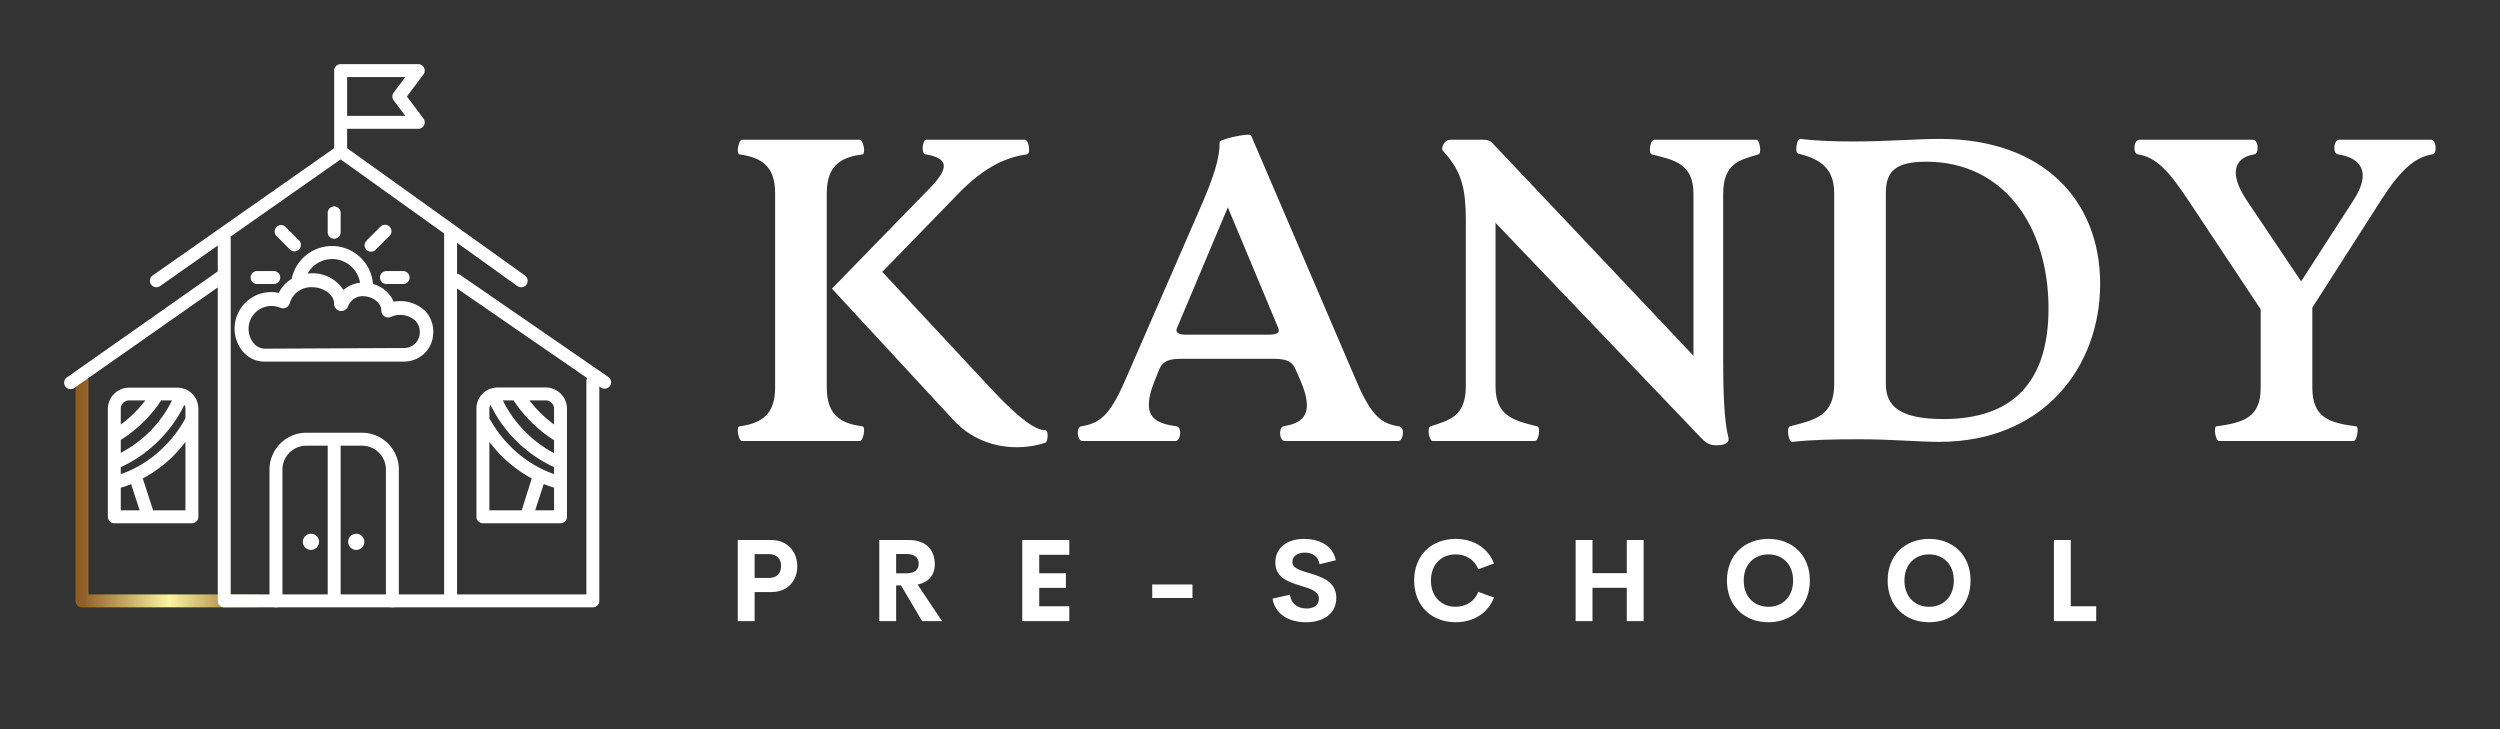 
        <svg xmlns="http://www.w3.org/2000/svg" xmlns:xlink="http://www.w3.org/1999/xlink" version="1.1" width="3162.291" height="922.673" viewBox="0 -73.031 3162.291 922.673">
			
			<rect x="0" y="-73.031" width="3162.291" height="922.673" fill="#333333" stroke="none"/>
			
			<g transform="scale(8.115) translate(10, 10)">
				<defs id="SvgjsDefs9217"><linearGradient id="SvgjsLinearGradient9224"><stop id="SvgjsStop9225" stop-color="#8f5e25" offset="0"/><stop id="SvgjsStop9226" stop-color="#fbf4a1" offset="0.5"/><stop id="SvgjsStop9227" stop-color="#8f5e25" offset="1"/></linearGradient><linearGradient id="SvgjsLinearGradient9228"><stop id="SvgjsStop9229" stop-color="#8f5e25" offset="0"/><stop id="SvgjsStop9230" stop-color="#fbf4a1" offset="0.5"/><stop id="SvgjsStop9231" stop-color="#8f5e25" offset="1"/></linearGradient><linearGradient id="SvgjsLinearGradient9232"><stop id="SvgjsStop9233" stop-color="#8f5e25" offset="0"/><stop id="SvgjsStop9234" stop-color="#fbf4a1" offset="0.5"/><stop id="SvgjsStop9235" stop-color="#8f5e25" offset="1"/></linearGradient></defs><g id="SvgjsG9218" featureKey="symbolFeature-0" transform="matrix(1.008,0,0,1.008,-7.302,-17.067)" fill="#fff"><defs xmlns="http://www.w3.org/2000/svg"/><title xmlns="http://www.w3.org/2000/svg">Artboard 3</title><g xmlns="http://www.w3.org/2000/svg"><path d="M49,35a1,1,0,0,0,1-1V31a1,1,0,0,0-2,0v3A1,1,0,0,0,49,35Z"/><path d="M54.69,37a1,1,0,0,0,.71-.29l2.22-2.22a1,1,0,0,0-1.41-1.41L54,35.29A1,1,0,0,0,54.69,37Z"/><path d="M42.2,36.71a1,1,0,0,0,1.41-1.41l-2.22-2.22A1,1,0,0,0,40,34.49Z"/><path d="M63.21,46.32a5.54,5.54,0,0,0-5-1.58A4.85,4.85,0,0,0,55,42a6.36,6.36,0,0,0-12.57-.8,5.27,5.27,0,0,0-2,2.17,5.83,5.83,0,0,0-1.17-.12,5.66,5.66,0,0,0-5.66,5.66A5.5,5.5,0,0,0,35,52.58,4.34,4.34,0,0,0,38.34,54h0l21.4,0a4.66,4.66,0,0,0,3-1.07,4.51,4.51,0,0,0,1.57-3.18A4.71,4.71,0,0,0,63.21,46.32ZM48.68,38.14A4.37,4.37,0,0,1,53,41.81a4.57,4.57,0,0,0-2.57,1.12,5.66,5.66,0,0,0-4.69-2.59,7,7,0,0,0-.85.05A4.35,4.35,0,0,1,48.68,38.14ZM61.41,51.31a2.46,2.46,0,0,1-1.63.59h0L38.35,52h0a2.27,2.27,0,0,1-1.72-.75,3.53,3.53,0,0,1,2.66-5.85,3.62,3.62,0,0,1,1.4.28A1.07,1.07,0,0,0,42.12,45a3.44,3.44,0,0,1,3.54-2.5c1.49,0,3.33,1,3.33,2.56v.1a1.11,1.11,0,0,0,.93,1,1.09,1.09,0,0,0,1.21-.68,2.45,2.45,0,0,1,2.3-1.6c1.35,0,2.86.92,2.86,2.23a1.07,1.07,0,0,0,1.55.95,3.49,3.49,0,0,1,3.75.65,2.63,2.63,0,0,1,.65,1.88A2.43,2.43,0,0,1,61.41,51.31Z"/><path d="M56.08,41a1,1,0,0,0,1,1h2.58a1,1,0,0,0,0-2H57.08A1,1,0,0,0,56.08,41Z"/><path d="M37.08,42h2.58a1,1,0,0,0,0-2H37.08a1,1,0,0,0,0,2Z"/><polyline class="cls-1" points="37 91 10 91 10 57" style="fill: none; stroke: url(#SvgjsLinearGradient9224); stroke-linecap: round; stroke-linejoin: round; stroke-width: 2px;"/><path d="M91.4,56.38,68.48,40.59a1,1,0,0,0-.48-.16V35.63l9.33,6.69a1,1,0,1,0,1.17-1.63L51,21V18H62a1,1,0,0,0,.8-1.6L60.25,13,62.8,9.6A1,1,0,0,0,62,8H50a1,1,0,0,0-1,1V21L20.93,40.68a1,1,0,1,0,1.15,1.64L31,36.05v4L7.76,56.38A1,1,0,1,0,8.91,58L31,42.52V91a1,1,0,0,0,1,1H89a1,1,0,0,0,1-1V57.84l.27.18a1,1,0,0,0,1.13-1.65ZM58.2,13.6,60,16H51V10h9l-1.8,2.4A1,1,0,0,0,58.2,13.6ZM62,90H33V35a1,1,0,0,0-.06-.31L50,22.73,66,34.19V90ZM88,57V90H68V42.69L88.12,56.55A1,1,0,0,0,88,57Z"/><path d="M53.33,65H44.67A5.7,5.7,0,0,0,39,70.83V91a1,1,0,0,0,2,0V70.83A3.7,3.7,0,0,1,44.67,67H48V90a1,1,0,1,0,2,0V67h3.33A3.7,3.7,0,0,1,57,70.83V91a1,1,0,0,0,2,0V70.83A5.7,5.7,0,0,0,53.33,65Z"/><circle cx="45.41" cy="81.88" r="0.75" transform="translate(-41.2 46.31) rotate(-38.66)"/><path d="M45.41,83.12a1.25,1.25,0,1,1,1-2h0a1.25,1.25,0,0,1-1,2Zm0-1.5a.25.25,0,1,0,.2.09h0A.25.25,0,0,0,45.41,81.63Z"/><circle cx="52.41" cy="81.88" r="0.75" transform="translate(-39.66 50.68) rotate(-38.66)"/><path d="M52.41,83.12a1.25,1.25,0,1,1,1-2h0a1.25,1.25,0,0,1-1,2Zm0-1.5a.25.25,0,1,0,.2.09h0A.25.25,0,0,0,52.41,81.63Z"/><path d="M81.72,58H74.28a3.24,3.24,0,0,0-1,.17H73.2A3.28,3.28,0,0,0,71,61.28V78a1,1,0,0,0,1,1H84a1,1,0,0,0,1-1V61.28A3.29,3.29,0,0,0,81.72,58Zm-5.29,9.28A18.36,18.36,0,0,1,73,62.75l0,0V61.28a1.25,1.25,0,0,1,.17-.6A20.52,20.52,0,0,0,83,70.32V71.4A17.74,17.74,0,0,1,76.43,67.28ZM76.75,60A20.79,20.79,0,0,0,83,66.16v2A18.6,18.6,0,0,1,78.7,65a18.22,18.22,0,0,1-3.62-5ZM83,61.28v2.45A18.64,18.64,0,0,1,79.2,60h2.51A1.28,1.28,0,0,1,83,61.28ZM73,66.41a21.17,21.17,0,0,0,2,2.3,20.65,20.65,0,0,0,4.55,3.36L78,77H73ZM80.08,77l1.32-4.06a16.57,16.57,0,0,0,1.6.55V77Z"/><path d="M25.81,58.2l0,0h-.05a3.23,3.23,0,0,0-1-.17H17.28A3.29,3.29,0,0,0,14,61.28V78a1,1,0,0,0,1,1H27a1,1,0,0,0,1-1V61.28A3.28,3.28,0,0,0,25.81,58.2ZM16,71.41V70.32a20.27,20.27,0,0,0,5.7-3.93,20.22,20.22,0,0,0,4.13-5.71,1.25,1.25,0,0,1,.17.6v1.47a18.36,18.36,0,0,1-3.42,4.53A17.74,17.74,0,0,1,16,71.41ZM23.92,60a18.22,18.22,0,0,1-3.62,5A18.6,18.6,0,0,1,16,68.11v-2A20.79,20.79,0,0,0,22.25,60Zm-6.64,0H19.8A18.64,18.64,0,0,1,16,63.73V61.28A1.28,1.28,0,0,1,17.28,60ZM16,73.5a16.58,16.58,0,0,0,1.6-.55L18.92,77H16ZM21,77l-1.6-4.93A20.65,20.65,0,0,0,24,68.71a21.18,21.18,0,0,0,2-2.3V77Z"/></g></g><g id="SvgjsG9219" featureKey="nameFeature-0" transform="matrix(1.677,0,0,1.677,102.301,-17.34)" fill="#fff"><path d="M13.2 38.64 c0.32 0.04 0.08 1.36 -0.24 1.36 l-10.96 0 c-0.32 0 -0.56 -1.32 -0.24 -1.36 c2.04 -0.28 3.32 -1.08 3.32 -3.6 l0 -18.08 c0 -2.52 -1.28 -3.32 -3.32 -3.6 c-0.32 -0.04 -0.08 -1.36 0.24 -1.36 l10.96 0 c0.32 0 0.56 1.32 0.24 1.36 c-1.72 0.24 -3.32 0.8 -3.32 3.6 l0 18.08 c0 2.8 1.6 3.36 3.32 3.6 z M30.2 39 c0.32 0 0.24 1.08 0 1.16 c-2.52 0.84 -6.08 0.56 -8.52 -2.08 l-11.32 -12.24 l9.04 -9.28 c1.92 -1.96 1.8 -2.84 -0.32 -3.2 c-0.48 -0.08 -0.28 -1.36 0.04 -1.36 l9.2 0 c0.32 0 0.56 1.32 0.16 1.36 c-1.76 0.24 -3.84 1.04 -6.36 3.64 l-7.08 7.28 l10.32 11.08 c2.6 2.76 4 3.64 4.84 3.64 z M63.08 38.64 c0.56 0.08 0.4 1.36 -0.08 1.36 l-10.56 0 c-0.52 0 -0.56 -1.28 -0.12 -1.36 c1.48 -0.28 3.08 -0.8 1.6 -4.24 l-0.44 -1 c-0.4 -0.96 -1.08 -1.04 -2.28 -1.04 l-8.16 0 c-1.2 0 -1.88 0.08 -2.28 1.04 l-0.4 1 c-1.4 3.44 0.12 3.96 2.04 4.24 c0.52 0.08 0.4 1.36 -0.12 1.36 l-8.64 0 c-0.48 0 -0.6 -1.28 -0.12 -1.36 c1.64 -0.28 2.6 -0.84 4.08 -4.24 l6.76 -15.52 c1.56 -3.52 2.04 -5.16 2.04 -6.68 c0 -0.24 2.8 -0.88 2.92 -0.6 l9.76 22.76 c1.44 3.4 2.4 4.04 4 4.28 z M50.92 30.12 c0.56 0 1.16 -0.08 0.92 -0.64 l-4.68 -11.2 l-4.72 11.2 c-0.24 0.56 0.36 0.64 0.92 0.64 l7.56 0 z M92.56 40.4 c-0.68 0 -1.04 -0.28 -1.48 -0.76 l-19.04 -19.92 l0 15.2 c0 2.72 1.6 3.16 3.88 3.72 c0.32 0.08 0.16 1.36 -0.24 1.36 l-9.48 0 c-0.32 0 -0.56 -1.24 -0.2 -1.36 c1.68 -0.56 3.28 -0.88 3.28 -3.72 l0 -15.52 c0 -2.84 -0.44 -4.2 -1.48 -5.6 c-0.36 -0.48 -0.72 -0.8 -0.72 -0.92 c0 -0.36 0.24 -0.88 0.8 -0.88 l2.96 0 c0.4 0 0.68 0.04 0.96 0.36 l18.64 19.72 l0 -15.04 c0 -2.84 -1.8 -3.16 -3.88 -3.68 c-0.32 -0.08 -0.16 -1.36 0.24 -1.36 l9.48 0 c0.32 0 0.52 1.28 0.2 1.36 c-1.76 0.52 -3.28 0.84 -3.28 3.68 l0 15.56 c0 2.64 0.08 5.56 0.48 7.04 c0.16 0.6 -0.48 0.76 -1.12 0.76 z M99.64 40.08 c-0.4 0.04 -0.56 -1.36 -0.24 -1.44 c2.32 -0.6 4.12 -0.96 4.12 -3.92 l0 -17.76 c0 -2.56 -1.64 -3.24 -3.36 -3.68 c-0.32 -0.08 -0.12 -1.4 0.2 -1.36 c1.64 0.2 3.32 0.24 5 0.24 c3.12 0 5.92 -0.24 7.96 -0.24 c9.68 0 14.92 5.76 14.92 13.48 c0 7.68 -5.24 14.68 -14.96 14.68 c-1.92 0 -4.4 -0.24 -7.36 -0.24 c-2.48 0 -4.44 0.04 -6.28 0.24 z M113.68 37.96 c6.52 0 9.76 -3.52 9.76 -10.28 c0 -7.64 -4.16 -13.64 -11.36 -13.64 c-2.84 0 -3.76 0.88 -3.76 2.92 l0 17.76 c0 2.16 1.48 3.24 5.36 3.24 z M159 12 c0.48 0 0.6 1.28 0.12 1.36 c-1.56 0.24 -2.92 1.36 -4.76 4.24 l-6.4 10 l0 7.44 c0 2.8 1.6 3.28 4.08 3.6 c0.28 0.04 0.08 1.36 -0.24 1.36 l-12.52 0 c-0.32 0 -0.52 -1.32 -0.24 -1.36 c2.64 -0.36 4.12 -0.88 4.12 -3.6 l0 -7.28 l-6.72 -10.12 c-1.84 -2.76 -2.96 -4 -4.68 -4.28 c-0.52 -0.08 -0.4 -1.36 0.12 -1.36 l10.56 0 c0.52 0 0.6 1.28 0.12 1.36 c-1.76 0.28 -2.44 1.64 -0.72 4.24 l5.08 7.56 l4.88 -7.56 c1.68 -2.6 0.68 -3.92 -1.44 -4.24 c-0.56 -0.08 -0.4 -1.36 0.08 -1.36 l8.56 0 z"/></g><g id="SvgjsG9220" featureKey="sloganFeature-0" transform="matrix(0.896,0,0,0.896,103.364,59.898)" fill="#fff"><path d="M7.695 5.889 c2.764 0 4.482 2.051 4.482 4.561 c0 2.568 -1.719 4.492 -4.482 4.492 l-2.939 0 l0 5.059 l-2.93 0 l0 -14.111 l5.869 0 z M7.207 12.49 c1.465 0 2.148 -0.811 2.148 -2.08 c0 -1.221 -0.684 -2.07 -2.148 -2.07 l-2.451 0 l0 4.15 l2.451 0 z M33.896 20 l-3.672 -6.211 l-0.85 0 l0 6.211 l-2.93 0 l0 -14.111 l5.117 0 c3.193 0 4.541 1.885 4.541 4.219 c0 1.895 -1.074 3.125 -2.988 3.535 l4.248 6.357 l-3.467 0 z M29.375 8.32 l0 3.369 l1.728 0 c1.562 0 2.197 -0.664 2.197 -1.68 c0 -1.006 -0.635 -1.69 -2.197 -1.69 l-1.728 0 z M59.502 8.467 l-5.234 0 l0 3.203 l4.639 0 l0 2.549 l-4.639 0 l0 3.193 l5.234 0 l0 2.588 l-8.184 0 l0 -14.111 l8.184 0 l0 2.578 z M73.926 15.977 l0 -2.353 l7.002 0 l0 2.353 l-7.002 0 z M100.674 20.195 c-3.027 0 -5.391 -1.455 -5.82 -4.102 l3.027 -0.693 c0.195 1.582 1.357 2.402 2.91 2.402 c1.191 0 2.139 -0.527 2.129 -1.719 c-0.01 -1.328 -1.572 -1.748 -3.291 -2.275 c-2.07 -0.645 -4.287 -1.406 -4.287 -4.004 c0 -2.627 2.148 -4.111 4.981 -4.111 c2.481 0 4.981 1.006 5.547 3.711 l-2.832 0.703 c-0.264 -1.406 -1.211 -2.022 -2.539 -2.022 c-1.182 0 -2.188 0.488 -2.188 1.65 c0 1.084 1.387 1.445 2.988 1.924 c2.129 0.645 4.648 1.465 4.648 4.277 c0 2.998 -2.51 4.258 -5.273 4.258 z M126.709 20.195 c-4.15 0 -7.217 -2.822 -7.217 -7.256 s3.066 -7.246 7.217 -7.246 c3.144 0 5.664 1.611 6.67 4.287 l-2.734 0.996 c-0.625 -1.641 -2.119 -2.588 -3.936 -2.588 c-2.432 0 -4.297 1.699 -4.297 4.551 s1.865 4.561 4.297 4.561 c1.816 0 3.311 -0.957 3.936 -2.598 l2.734 0.996 c-1.006 2.676 -3.525 4.297 -6.67 4.297 z M156.485 5.889 l2.93 0 l0 14.111 l-2.93 0 l0 -5.801 l-5.967 0 l0 5.801 l-2.93 0 l0 -14.111 l2.93 0 l0 5.762 l5.967 0 l0 -5.762 z M181.123 20.195 c-4.15 0 -7.217 -2.832 -7.217 -7.256 c0 -4.434 3.066 -7.246 7.217 -7.246 c4.141 0 7.207 2.812 7.207 7.246 c0 4.424 -3.066 7.256 -7.207 7.256 z M181.123 17.51 c2.432 0 4.297 -1.709 4.297 -4.57 c0 -2.852 -1.865 -4.551 -4.297 -4.551 s-4.297 1.699 -4.297 4.551 c0 2.861 1.865 4.57 4.297 4.57 z M209.082 20.195 c-4.15 0 -7.217 -2.832 -7.217 -7.256 c0 -4.434 3.066 -7.246 7.217 -7.246 c4.141 0 7.207 2.812 7.207 7.246 c0 4.424 -3.066 7.256 -7.207 7.256 z M209.082 17.51 c2.432 0 4.297 -1.709 4.297 -4.57 c0 -2.852 -1.865 -4.551 -4.297 -4.551 s-4.297 1.699 -4.297 4.551 c0 2.861 1.865 4.57 4.297 4.57 z M233.721 17.412 l4.424 0 l0 2.588 l-7.354 0 l0 -14.111 l2.93 0 l0 11.523 z"/></g>
			</g>
		</svg>
	